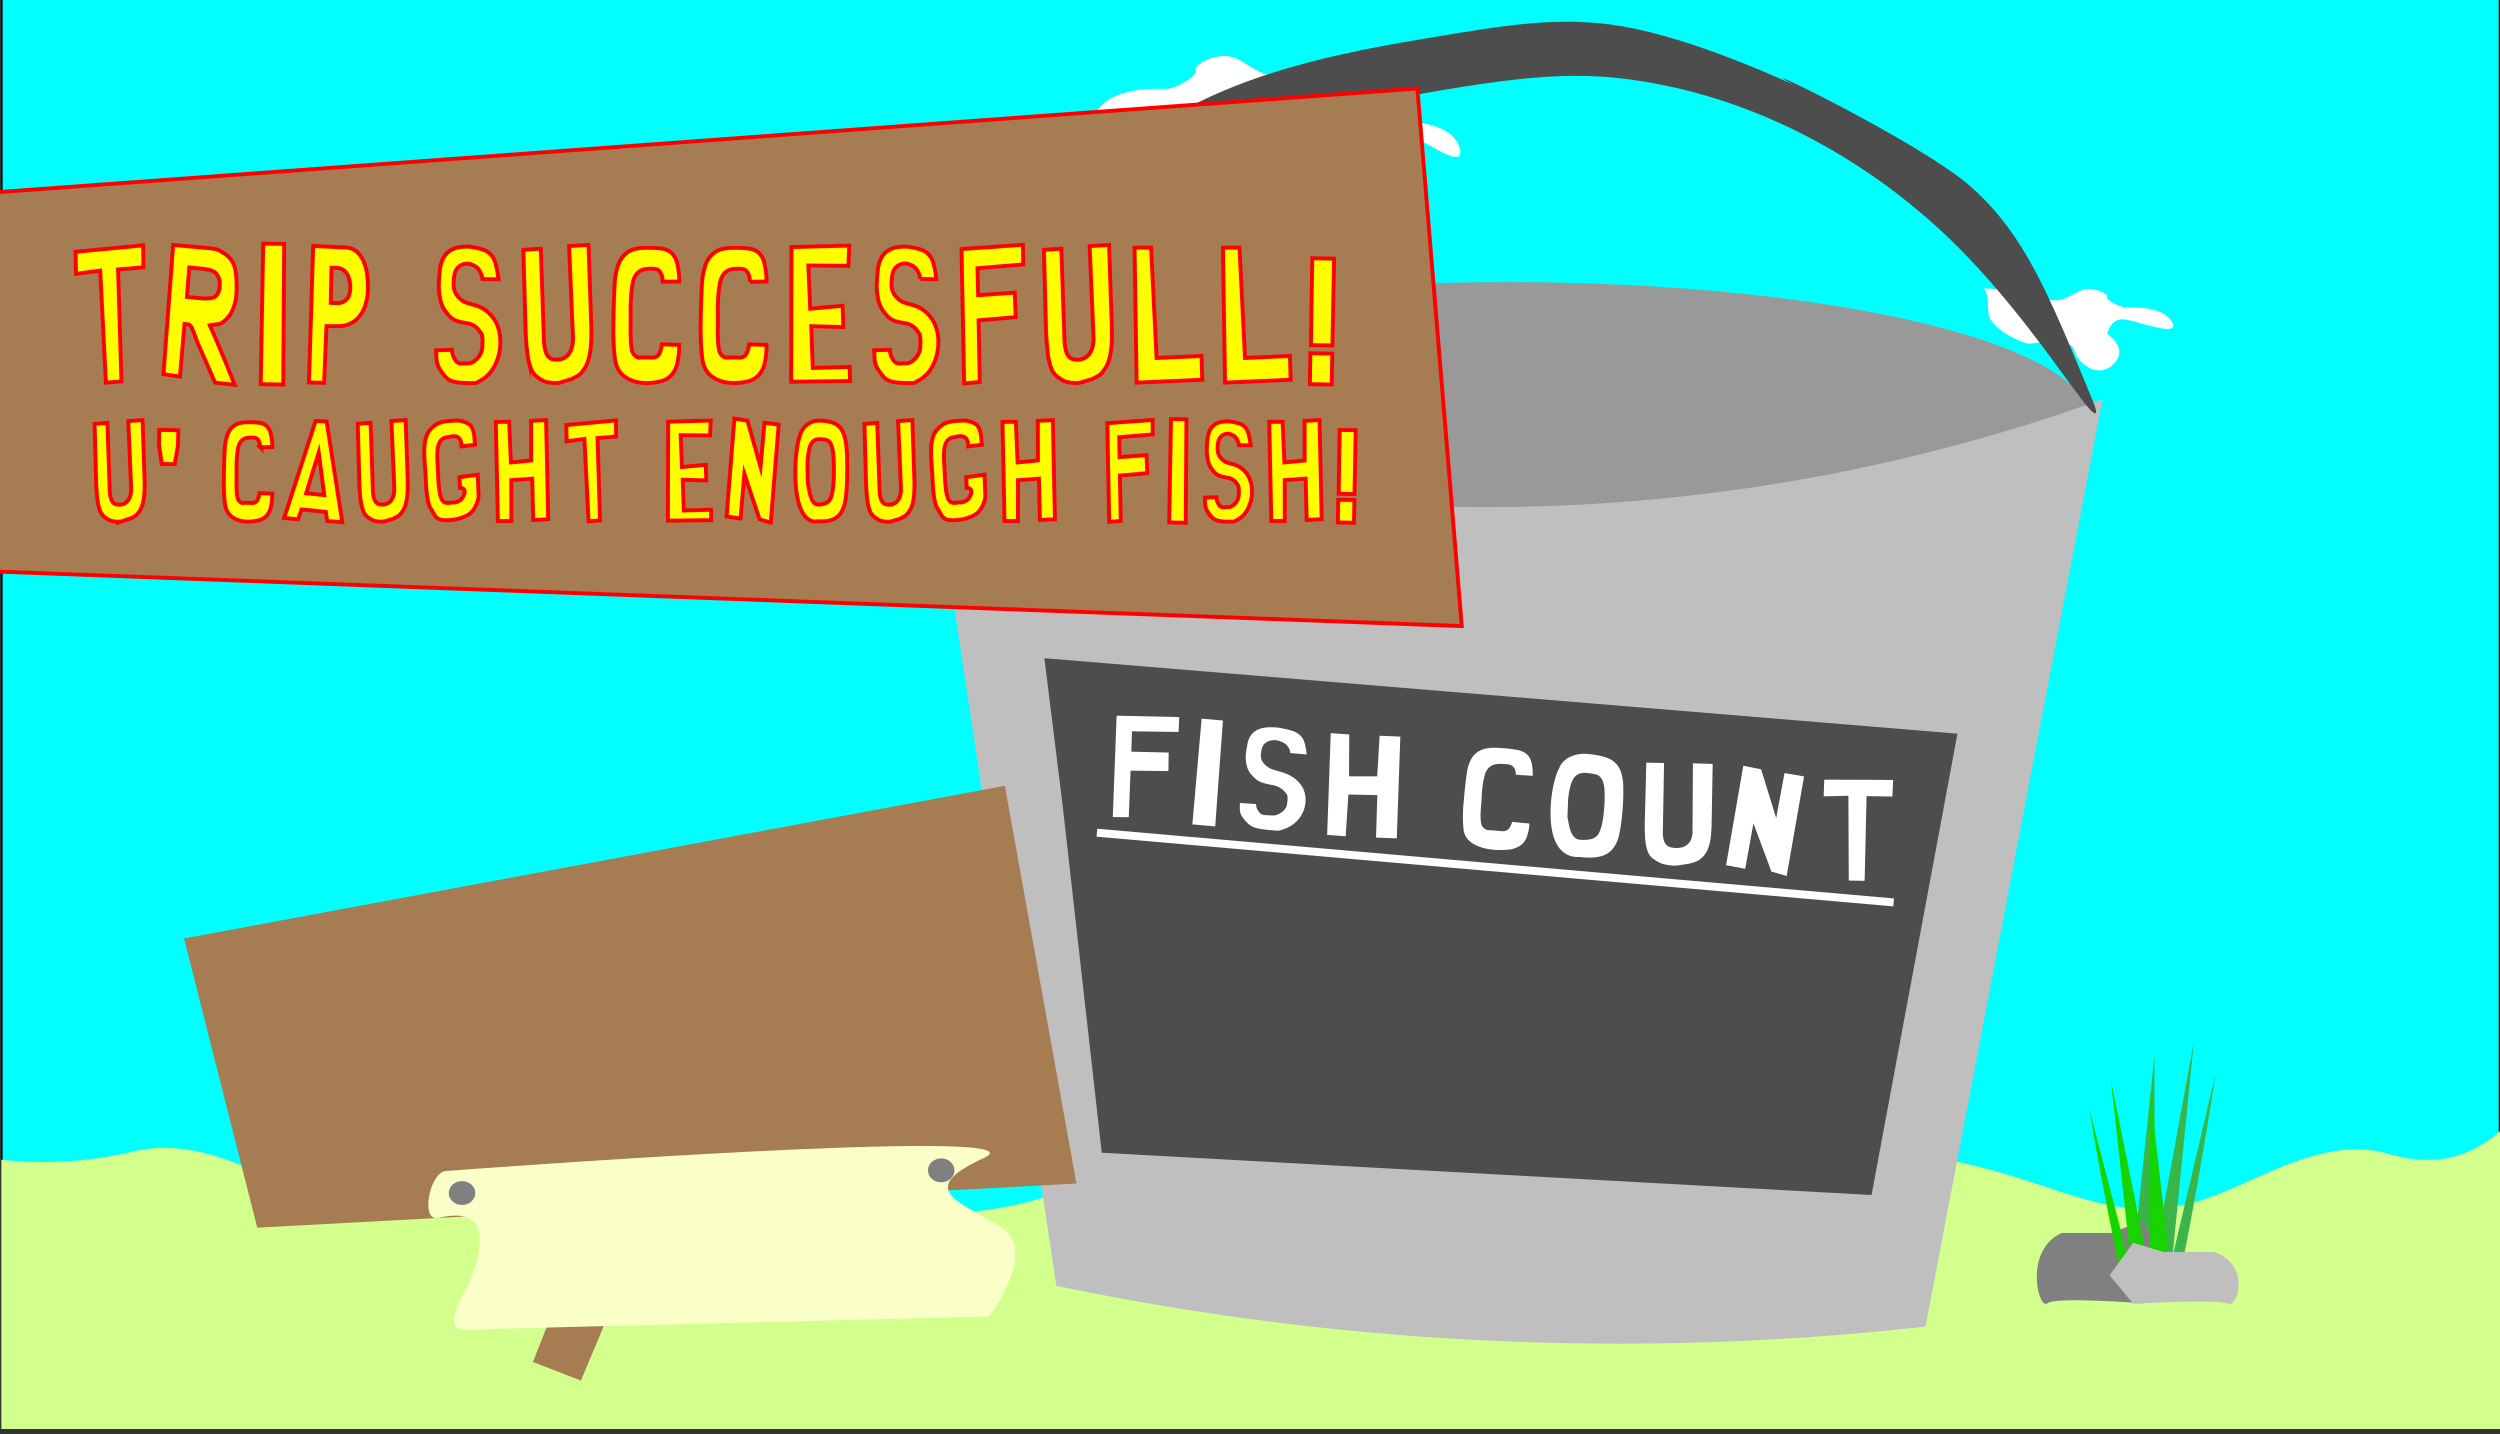 <svg id="Layer_1" data-name="Layer 1" xmlns="http://www.w3.org/2000/svg" width="1920.96" height="1102" viewBox="0 0 1920.96 1102">
  <rect x="0" y="0" width="1920.96" height="1102" fill="#333333" stroke="none"/>
  <defs>
    <style>
      .cls-1 {
        fill: aqua;
      }

      .cls-2 {
        fill: #fff;
      }

      .cls-3 {
        fill: #d3ff8d;
      }

      .cls-4 {
        fill: #39b54a;
      }

      .cls-5 {
        fill: gray;
      }

      .cls-6 {
        fill: #17d400;
      }

      .cls-7 {
        fill: #bfbfbf;
      }

      .cls-8 {
        fill: #999;
      }

      .cls-9 {
        fill: #4d4d4d;
      }

      .cls-10, .cls-12 {
        fill: #a67c52;
      }

      .cls-10, .cls-11 {
        stroke: red;
        stroke-miterlimit: 10;
        stroke-width: 3px;
      }

      .cls-11 {
        fill: #ff0;
      }

      .cls-13 {
        fill: #f9ffc6;
      }
    </style>
  </defs>
  <g>
    <g>
      <rect class="cls-1" x="1.46" y="-3.5" width="1919" height="1101"/>
      <path d="M1920-3V1097H2V-3H1920m1-1H1V1098H1921V-4Z"/>
    </g>
    <path class="cls-2" d="M1558.9,264c5.07,0,32-5.46,34.87,5.06s18.66,22.7,30.49,10.51-5.07-23-5.07-23,2.25-13.55,15.21-10.84,41.7,13.55,34.37,1.36-30.48-10.84-35-10.84-15.75-5.42-14.62-8.12-12.39-8.81-20.85-4.74-16.34,10.83-28.17,5.41-48.78-8.13-46.08-6.77,3.31,6.19,3.83,18.28S1553.83,264,1558.9,264Z"/>
    <path class="cls-2" d="M1009.4,116.11c5,.88,32.78-1.31,33.29,12.45s13.36,31.89,27.75,18.57.12-29.93.12-29.93,5.24-16.69,17.42-11,38.14,24.35,33.62,7.69-27.67-19-32.09-19.75-14.34-9.57-12.63-12.8-10.27-13.26-19.52-9.6-18.53,10.82-29,1.93S982,54.9,984.38,57.08s1.89,8.39-.29,23.74S1004.39,115.23,1009.4,116.11Z"/>
    <path class="cls-2" d="M1012.69,117.68c-7.91,0-49.88-9.7-54.38,9S929.22,167,910.77,145.36s7.91-40.93,7.91-40.93S915.16,80.36,895,85.17s-65,24.08-53.59,2.41,47.53-19.26,54.52-19.26,24.55-9.63,22.8-14.45,19.33-15.65,32.5-8.42,25.49,19.26,43.94,9.63,76.07-14.46,71.86-12-5.17,11-6,32.51S1020.6,117.68,1012.69,117.68Z"/>
    <path class="cls-3" d="M1695,921c41.81-14.18,89.83-47.89,138-35,8.15,2.18,30.06,9.38,55,2a85.58,85.58,0,0,0,33-19v229H1V891.06c5.36.6,13.44,1.36,23.26,1.66C65.79,894,96.09,886.06,106,884c46.7-9.76,91,17.6,128,32,108,42,137.91-32.58,303-14,98.39,11.08,140.15,43.46,237,25,37-7.06,39.34-13.41,74-22,124.67-30.92,184,29.09,311,38,158,11.08,156.57-75.44,311-56C1577.47,900.53,1617.18,947.38,1695,921Z"/>
    <path class="cls-4" d="M1675.33,978.9q13-64.06,23.65-131.62,1.74-11.1,3.39-22.13L1669.24,966,1685.8,799.9,1655.48,966V811L1638.1,976.69Z"/>
    <path class="cls-5" d="M1584.14,947.36c-29.57,13.55-17.71,59.45-11.14,54.11s73,0,73,0l18.07-29.72L1646,938l-23.33,9.41h-38.53Z"/>
    <path class="cls-6" d="M1632.28,990.9q-12.94-58-23.61-119.12-1.74-10-3.39-20l33.09,127.43L1621.82,828.9l30.28,150.29V838.92l17.35,150Z"/>
    <path class="cls-7" d="M1701,961.9c29.57,10,17.71,43.88,11.14,39.94s-73,0-73,0L1621,979.9,1639.09,955l23.33,6.95H1701Z"/>
    <g>
      <ellipse class="cls-8" cx="1158.5" cy="322.25" rx="447" ry="105.5"/>
      <path class="cls-7" d="M711.5,321.82,811.68,988a2120.57,2120.57,0,0,0,309.19,40.89,2125.38,2125.38,0,0,0,358.65-9.57l136-712.54a1395,1395,0,0,1-448.1,82.61A1397.2,1397.2,0,0,1,711.5,321.82Z"/>
      <path class="cls-9" d="M705.84,305.41c-7.17-5.52,76.89-173,241.95-238.8,52.58-21,111.85-31,143-36.27,72.3-12.25,113.75-19.27,166.66-8,55.07,11.73,121.11,43,121.11,43h0c-46.48-25.24,98.63,44.18,137.17,79.31,40.13,36.56,57.59,79,92.52,163.78,1,2.43,3.35,8.25,1.93,9.09-5.48,3.24-51.58-76.37-113.27-135.1-22.39-21.32-111.05-103.49-245.15-121.45-56.52-7.57-106.79,1.46-207.33,19.5-70.66,12.69-104.44,25.21-135,43.93-24.74,15.16-33.65,26-77.27,67.59C753.72,266.78,709.92,308.56,705.84,305.41Z"/>
      <polygon class="cls-9" points="816.5 618.75 846.58 885.75 1438.06 918.23 1504.08 563.75 802.5 505.75 816.5 618.75"/>
      <g>
        <path class="cls-2" d="M906.11,551l-.5,11.41-35.8-.48-.52,15.65,28.69.66-.19,14.23-29.08-.29-1.38,35.77-12.28-.12L858,549.93Z"/>
        <path class="cls-2" d="M939.68,553.63,933.76,635l-17.56-1.53,7.11-81.27Z"/>
        <path class="cls-2" d="M965.11,617.8a14.35,14.35,0,0,0,.27,2.1,11.79,11.79,0,0,0,.42,1.44,4.12,4.12,0,0,0,.63,1.13,10.65,10.65,0,0,1,.82,1.22,5,5,0,0,0,1.77,1.75,6.9,6.9,0,0,0,2.13.74,18,18,0,0,0,2.61.23c1,0,2,.07,3,.16a10.31,10.31,0,0,0,4.58-.57,14.63,14.63,0,0,0,3.75-2.07A11.38,11.38,0,0,0,987.8,621a7.05,7.05,0,0,0,1.15-3.1q.06-.75.21-1.86c.1-.74.16-1.49.2-2.23a10.2,10.2,0,0,0-.14-2.16,3.5,3.5,0,0,0-.73-1.69c-.36-.44-.79-1-1.29-1.59a10.8,10.8,0,0,0-1.93-1.87,17.08,17.08,0,0,0-7.44-3.23q-3.95-.73-6.42-1.46a19.48,19.48,0,0,1-4.16-1.64,14.18,14.18,0,0,1-2.89-2.05c-.82-.75-1.7-1.66-2.64-2.7a15.77,15.77,0,0,1-3.84-7.59,29.32,29.32,0,0,1-.58-8.75q.56-4.15,1.38-8.13a15.64,15.64,0,0,1,3.23-6.89,14.41,14.41,0,0,1,7.18-4.35q4.77-1.43,13.2-.59a79.91,79.91,0,0,1,10.44,2.39A16.28,16.28,0,0,1,999,565a12.91,12.91,0,0,1,3.4,5.72,46.94,46.94,0,0,1,1.61,9l-12.5-1.09a11,11,0,0,0-1.72-4.7,10.16,10.16,0,0,0-2.68-2.74,11.27,11.27,0,0,0-2.61-1.3,8.75,8.75,0,0,1-1.38-.5,11.37,11.37,0,0,0-3.74-.67,12.9,12.9,0,0,0-3.47.42,9.71,9.71,0,0,0-2.85,1.25,7.64,7.64,0,0,0-2,1.75,8.83,8.83,0,0,0-1.34,2.76,22.91,22.91,0,0,0-.66,2.94,17.48,17.48,0,0,0-.23,2.65,6.07,6.07,0,0,0,.15,1.72,7.34,7.34,0,0,0,1.24,3.23,14.61,14.61,0,0,0,2.32,2.65,15.28,15.28,0,0,0,2.84,2,14.36,14.36,0,0,0,3,1.29q3.56,1.11,5.65,1.7a36.59,36.59,0,0,1,3.5,1.13c.93.36,1.74.71,2.43,1a23.72,23.72,0,0,1,2.6,1.47,22.86,22.86,0,0,1,8.53,8.8,20.48,20.48,0,0,1,2,11.07,23.23,23.23,0,0,1-5,12.54,24.33,24.33,0,0,1-11.68,8c-1.16.37-2,.65-2.54.85a5.05,5.05,0,0,1-1.53.34,13.41,13.41,0,0,1-1.92-.06l-3.87-.34q-4.57-.4-7.6-.89a32.09,32.09,0,0,1-5.17-1.23,12.5,12.5,0,0,1-3.68-2,24.71,24.71,0,0,1-3.22-3.1,36.67,36.67,0,0,1-2.54-3.3,9.41,9.41,0,0,1-1.24-2.66,12.63,12.63,0,0,1-.43-3.16c0-1.2,0-2.72,0-4.55Z"/>
        <path class="cls-2" d="M1036.73,564.37l-.16,32.13,21.64,0,1.88-31.18L1076,566l-2.74,78.2-15.94-.59,1-32.66-22.25-.45L1034,642.62l-14.25-1.09,2.79-78.2Z"/>
        <path class="cls-2" d="M1175.23,632.78a34.41,34.41,0,0,1-2.24,10.76,14.12,14.12,0,0,1-5.09,6.38,19,19,0,0,1-8.37,2.86,63.7,63.7,0,0,1-12.41.09,45.63,45.63,0,0,1-5.84-.93,35.61,35.61,0,0,1-6-1.93,23.72,23.72,0,0,1-5.35-3.12,14,14,0,0,1-3.85-4.56,16.6,16.6,0,0,1-1.64-6.39,85.85,85.85,0,0,1-.35-8.86c0-3.15.17-6.27.44-9.38s.51-5.79.71-8q.82-8.43,1.75-15.15a32.31,32.31,0,0,1,3.46-11.32,15.88,15.88,0,0,1,7.55-6.86q5-2.26,14-1.68a123.37,123.37,0,0,1,12.51,1.3,18,18,0,0,1,8,3,11.81,11.81,0,0,1,4.1,6.26,38,38,0,0,1,1.09,10.89l-12.82-.82a5,5,0,0,1-.23-1.39,5.37,5.37,0,0,0-.11-1.09c-.07-.34-.17-.72-.3-1.15a6.16,6.16,0,0,0-.85-1.6,5.46,5.46,0,0,0-1.91-1.94,11.68,11.68,0,0,0-4.58-1c-1.63-.15-3-.21-4.29-.21a19,19,0,0,0-3.3.29,11.26,11.26,0,0,0-2.67.84,11.49,11.49,0,0,0-2.35,1.47,11.8,11.8,0,0,0-3.24,5.52,52,52,0,0,0-1.71,7.9q-.6,4.24-.78,8.35c-.13,2.74-.27,5.07-.44,7s-.31,4-.41,5.84-.11,3.6,0,5.17a17.73,17.73,0,0,0,.61,4.15,5.06,5.06,0,0,0,1.64,2.69,15.29,15.29,0,0,0,1.56,1.07,5.26,5.26,0,0,0,1.47.55,8.88,8.88,0,0,0,1.89.16c.71,0,1.65.05,2.81.15,2.08.18,3.88.36,5.4.52a9.73,9.73,0,0,0,3.87-.23,5.5,5.5,0,0,0,2.75-2,15.55,15.55,0,0,0,2.15-4.84Z"/>
        <path class="cls-2" d="M1198.5,589.07a15.71,15.71,0,0,1,2.6-3.67,17,17,0,0,1,4.44-3.36,24.87,24.87,0,0,1,6.2-2.28,25.18,25.18,0,0,1,8-.43q9.78.85,15.55,3.16a17,17,0,0,1,8.68,7.31q2.91,5,3.3,13.49a171.21,171.21,0,0,1-.78,21.68,126.29,126.29,0,0,1-2.36,16.42,25.26,25.26,0,0,1-5.06,11,17.79,17.79,0,0,1-9.63,5.71q-6.08,1.53-16,.35a17.23,17.23,0,0,1-9.77-2.06A19,19,0,0,1,1197,650a31.86,31.86,0,0,1-3.9-9.52,60.37,60.37,0,0,1-1.6-11.39,94.5,94.5,0,0,1,.2-12,106.48,106.48,0,0,1,1.5-11.44,75.67,75.67,0,0,1,2.42-9.62,31,31,0,0,1,2.85-6.55Zm5.9,38.92q.49,2.19,1,5a32.39,32.39,0,0,0,1.42,5.5,13.58,13.58,0,0,0,2.67,4.58,6.79,6.79,0,0,0,4.66,2.19,30,30,0,0,0,7.09-.23,10.2,10.2,0,0,0,5.77-2.75,8.92,8.92,0,0,0,2-3,36.11,36.11,0,0,0,1.51-4.36,46.75,46.75,0,0,0,1.15-5.38c.3-1.95.54-4,.72-6a109.51,109.51,0,0,0,.51-16.38q-.42-5.8-2.17-8.63A7.46,7.46,0,0,0,1226,595a49.9,49.9,0,0,0-7.13-1.08q-6.81-.58-9.89,4.41t-4.07,16.27Z"/>
        <path class="cls-2" d="M1316,587l-.85,47.52q-.09,3.3-.38,6.62a46.18,46.18,0,0,1-1,6.44,29.38,29.38,0,0,1-2,6,16.79,16.79,0,0,1-3.56,5c-.76.67-1.38,1.2-1.87,1.61a12.29,12.29,0,0,1-1.42,1,8.3,8.3,0,0,1-1.49.75c-.53.2-1.18.44-1.93.7-1.13.3-1.94.53-2.44.69s-1,.29-1.46.4-1.11.21-1.92.3-2,.27-3.7.53c-.88.12-1.66.24-2.36.37a12.91,12.91,0,0,1-2,.2c-.65,0-1.37,0-2.15,0a26.13,26.13,0,0,1-2.7-.29,40,40,0,0,1-5-1,17.37,17.37,0,0,1-3.93-1.72,29.71,29.71,0,0,1-3.46-2.18,12.51,12.51,0,0,1-2.37-2.26,11.26,11.26,0,0,1-1.62-2.74,31.83,31.83,0,0,1-1.24-3.73,30.77,30.77,0,0,1-.76-4.22q-.3-2.52-.42-5.16c-.08-1.75-.14-3.4-.17-4.94s0-2.73,0-3.6L1265,586l13.62.29-.92,52.77c-.09,4.09.58,7.18,2,9.27s4.11,3.18,8.07,3.26,6.91-.88,9.19-3,3.45-5.28,3.54-9.37l.31-52.72Z"/>
        <path class="cls-2" d="M1353.21,591.11l11.57,37.46L1371.2,594l15,2.61-13.34,76.48-11.71-3.38-13.85-37.06-6.3,34.9-14.71-2.74,13.23-76.43Z"/>
        <path class="cls-2" d="M1454.68,599.29l-.61,12.75-19.83-.29-1.49,65.06-12.18-.21-.3-65.17-19,.49.47-12.86Z"/>
        <path class="cls-2" d="M842.58,642.9l.53-6.1,612.2,53.56-.53,6.1Z"/>
      </g>
    </g>
    <g>
      <polygon class="cls-10" points="-7.31 148.03 1089.09 68 1123.19 481.08 -7.31 439.01 -7.31 181.5 -7.31 148.03"/>
      <g>
        <path class="cls-11" d="M110,188.51l.19,16.89L90.72,207l2.6,86.09L81.37,294,77,207.92l-18.59,2.52-.33-17Z"/>
        <path class="cls-11" d="M133.05,188.21l28.08,2.53q2.53.31,4,.6a14.82,14.82,0,0,1,2.53.7,9.1,9.1,0,0,1,1.94,1.06,18.4,18.4,0,0,0,2.2,1.33,18.89,18.89,0,0,1,8.15,9.71,21.74,21.74,0,0,1,1.09,4.44,55.05,55.05,0,0,1,.61,5.81c.11,2,.17,4.05.16,6.08s-.05,3.8-.14,5.34a36.36,36.36,0,0,1-3.51,13.53,22.24,22.24,0,0,1-7.64,8.71,9.21,9.21,0,0,1-4.1,1.15c-1.81.17-3.55.41-5.22.73.18.45.62,1.42,1.29,2.93s1.73,3.94,3.18,7.28,3.35,7.86,5.73,13.53,5.35,13,8.9,22L165.24,294l-13-29.66c-.41-.89-.86-2-1.36-3.45s-1-2.83-1.56-4.22-1.05-2.65-1.5-3.76a13.56,13.56,0,0,0-1.06-2.19,9.21,9.21,0,0,1-.85-.87,1.15,1.15,0,0,0-.45-.41,5.89,5.89,0,0,0-.59-.14,6.78,6.78,0,0,0-1.07-.09l-2-.29-3.55,40.45-12.68-1.87ZM153,229.07c.26,0,.78.05,1.54.13s1.62.12,2.57.14,1.89,0,2.93-.05a14.88,14.88,0,0,0,2.65-.32,5.65,5.65,0,0,0,4-2.53,10.52,10.52,0,0,0,2-5.61c.08-.88.14-1.68.19-2.4a10.11,10.11,0,0,0-.11-2.25,12.53,12.53,0,0,0-.64-2.45,13.09,13.09,0,0,0-1.56-2.9,6,6,0,0,0-2-2,11.39,11.39,0,0,0-2.69-1.16,23.64,23.64,0,0,0-2.9-.65c-1-.15-1.85-.29-2.66-.44l-10.89-1.11-1.81,22.66Z"/>
        <path class="cls-11" d="M218.35,187.41l-.71,108.08-17.31-.31,1.89-108Z"/>
        <path class="cls-11" d="M265.65,190.19a13.24,13.24,0,0,1,8.33,3.12,20.86,20.86,0,0,1,5.37,7.45,37.3,37.3,0,0,1,2.78,10.51,77.49,77.49,0,0,1,.54,12.28,42.32,42.32,0,0,1-1.85,10.59,27.19,27.19,0,0,1-4.4,8.6,20.18,20.18,0,0,1-7,5.75,21.19,21.19,0,0,1-9.48,2.11l-9.09,0-1.79,43.52-11.68-.21L240.62,189Zm-7.89,42.69a12.31,12.31,0,0,0,5.29-.67,8.34,8.34,0,0,0,3.49-2.44,9.57,9.57,0,0,0,1.9-3.73,21.44,21.44,0,0,0,.72-4.44,31.64,31.64,0,0,0-.36-4.89,17.35,17.35,0,0,0-1.5-5,11.42,11.42,0,0,0-3.13-4,8.74,8.74,0,0,0-5.16-1.84l-4.3-.21-.57,27.05Z"/>
        <path class="cls-11" d="M347.22,268.8a24.11,24.11,0,0,0,.39,2.74c.15.69.32,1.3.5,1.86a6.14,6.14,0,0,0,.69,1.43,15.53,15.53,0,0,1,.88,1.53,5.68,5.68,0,0,0,1.84,2.15,5.5,5.5,0,0,0,2.14.76,12,12,0,0,0,2.57,0c.94-.07,1.94-.09,3-.08a7.91,7.91,0,0,0,4.45-1.21,14.94,14.94,0,0,0,3.55-3.1,15.14,15.14,0,0,0,2.44-4.08,11.77,11.77,0,0,0,.93-4.21c0-.66.05-1.48.1-2.47s.06-2,.05-3a18.36,18.36,0,0,0-.27-2.84,5.25,5.25,0,0,0-.82-2.16c-.38-.54-.83-1.19-1.36-2a12.27,12.27,0,0,0-2-2.28,16.29,16.29,0,0,0-3-2.1,13.89,13.89,0,0,0-4.48-1.43,54.16,54.16,0,0,1-6.38-1.3,16.08,16.08,0,0,1-4.18-1.76,14.14,14.14,0,0,1-3-2.42c-.85-.92-1.77-2-2.76-3.32a22.75,22.75,0,0,1-4.23-9.64,51.53,51.53,0,0,1-1.12-11.5c.19-3.69.48-7.32.85-10.87a25.53,25.53,0,0,1,2.73-9.43,15.33,15.33,0,0,1,6.77-6.44q4.58-2.37,12.89-2.09a60.17,60.17,0,0,1,10.39,2.13,14.36,14.36,0,0,1,6.38,3.94,17.73,17.73,0,0,1,3.69,7.22A79.13,79.13,0,0,1,383,214.65l-12.32-.22a17.27,17.27,0,0,0-2-6,11.49,11.49,0,0,0-2.8-3.35,9.66,9.66,0,0,0-2.64-1.47,7.64,7.64,0,0,1-1.39-.52,8.49,8.49,0,0,0-3.71-.52,10.11,10.11,0,0,0-3.36.89,9.35,9.35,0,0,0-2.73,1.94,9.75,9.75,0,0,0-1.82,2.51,14.24,14.24,0,0,0-1.15,3.77c-.22,1.34-.37,2.66-.46,3.95a30.52,30.52,0,0,0-.06,3.53,10.92,10.92,0,0,0,.26,2.25,11.58,11.58,0,0,0,1.41,4.15,18.08,18.08,0,0,0,2.44,3.27,15.64,15.64,0,0,0,2.92,2.43,11.59,11.59,0,0,0,3.06,1.41q3.54,1.11,5.64,1.68a30,30,0,0,1,3.5,1.15c.94.39,1.76.77,2.45,1.13a22.42,22.42,0,0,1,2.64,1.7,26.2,26.2,0,0,1,8.91,10.78,34.64,34.64,0,0,1,2.63,14.43,38.71,38.71,0,0,1-4.09,17.05,27.1,27.1,0,0,1-10.94,11.72c-1.12.6-1.93,1.05-2.44,1.38a4.12,4.12,0,0,1-1.48.6,11.09,11.09,0,0,1-1.89.1l-3.81-.07c-3-.05-5.5-.2-7.5-.43a23.35,23.35,0,0,1-5.14-1.11,11,11,0,0,1-3.73-2.21,27.56,27.56,0,0,1-3.35-3.79c-1.18-1.65-2.08-3-2.7-4.1a14.13,14.13,0,0,1-1.38-3.39,21.65,21.65,0,0,1-.61-4.14c-.11-1.58-.2-3.59-.29-6Z"/>
        <path class="cls-11" d="M452.2,188.2l2.14,62.86c.07,2.9.09,5.83,0,8.78a84.27,84.27,0,0,1-.59,8.6,51,51,0,0,1-1.64,8.09,24.48,24.48,0,0,1-3.17,6.9c-.7,1-1.28,1.73-1.73,2.31a15.21,15.21,0,0,1-1.32,1.53,8,8,0,0,1-1.42,1.13c-.51.32-1.13.7-1.85,1.12-1.09.51-1.87.9-2.34,1.15a14.87,14.87,0,0,1-1.41.67,14.09,14.09,0,0,1-1.87.59c-.78.21-2,.56-3.59,1.06q-1.27.38-2.28.72a9.32,9.32,0,0,1-2,.46c-.64.08-1.34.13-2.1.16a17,17,0,0,1-2.67-.11,30.72,30.72,0,0,1-5-.84,14.69,14.69,0,0,1-3.95-1.89A28.47,28.47,0,0,1,412,289a14.54,14.54,0,0,1-2.47-2.75,16.47,16.47,0,0,1-1.75-3.46q-.72-2-1.45-4.81a53.13,53.13,0,0,1-1-5.5q-.45-3.3-.74-6.78t-.47-6.5c-.13-2-.21-3.61-.26-4.76L402.15,192l13.37-.95,2.4,69.79q.25,8.11,2.53,12t8.11,3.51a10.81,10.81,0,0,0,8.81-4.89q3.13-4.61,2.89-12.72l-3-69.67Z"/>
        <path class="cls-11" d="M521.87,265a60.47,60.47,0,0,1-1.52,14.43,20,20,0,0,1-4.58,8.92,16.84,16.84,0,0,1-8,4.61,47.14,47.14,0,0,1-12.16,1.34,32.53,32.53,0,0,1-5.78-.66,27.55,27.55,0,0,1-6-2,21.07,21.07,0,0,1-5.44-3.6,17,17,0,0,1-4.06-5.64,27.55,27.55,0,0,1-2-8.28q-.63-5.43-.89-11.67c-.18-4.16-.22-8.3-.15-12.44s.13-7.69.18-10.69q.3-11.21.77-20.18a55.55,55.55,0,0,1,2.69-15.29,19.92,19.92,0,0,1,7-9.81q4.76-3.48,13.56-3.59a90,90,0,0,1,12.34.48,14.44,14.44,0,0,1,8,3.24,15.62,15.62,0,0,1,4.41,7.86,66,66,0,0,1,1.76,14.29l-12.62.17a8.34,8.34,0,0,1-.31-1.82,10.23,10.23,0,0,0-.17-1.42c-.09-.44-.22-.94-.37-1.49a8.9,8.9,0,0,0-.94-2,6.19,6.19,0,0,0-2-2.38q-1.23-.84-4.56-.9a31.92,31.92,0,0,0-4.21.16,13.6,13.6,0,0,0-3.21.7,9.9,9.9,0,0,0-2.57,1.37,12.26,12.26,0,0,0-2.21,2.18,18.13,18.13,0,0,0-2.83,7.6,90.09,90.09,0,0,0-1.18,10.6q-.33,5.67-.25,11.12c0,3.63.06,6.72,0,9.27s-.06,5.27,0,7.75.12,4.77.28,6.84a30.41,30.41,0,0,0,.85,5.42,7.11,7.11,0,0,0,1.78,3.4,13.83,13.83,0,0,0,1.59,1.25,4.14,4.14,0,0,0,1.48.59,7.1,7.1,0,0,0,1.86,0,22,22,0,0,1,2.77-.09c2.05,0,3.83.09,5.32.16a7.37,7.37,0,0,0,3.78-.69,6.2,6.2,0,0,0,2.57-2.92,25.65,25.65,0,0,0,1.81-6.6Z"/>
        <path class="cls-11" d="M589,265a60,60,0,0,1-1.52,14.43,20,20,0,0,1-4.58,8.92,16.79,16.79,0,0,1-8,4.61,47.11,47.11,0,0,1-12.15,1.34,32.64,32.64,0,0,1-5.79-.66,27.55,27.55,0,0,1-6-2,21.07,21.07,0,0,1-5.44-3.6,17,17,0,0,1-4.06-5.64,27.29,27.29,0,0,1-2-8.28q-.64-5.43-.9-11.67T538.36,250q.1-6.2.19-10.69.29-11.21.76-20.18A55.92,55.92,0,0,1,542,203.86a19.92,19.92,0,0,1,7-9.81q4.75-3.48,13.56-3.59a90.2,90.2,0,0,1,12.35.48,14.44,14.44,0,0,1,8,3.24,15.56,15.56,0,0,1,4.42,7.86A66.07,66.07,0,0,1,589,216.33l-12.62.17a9,9,0,0,1-.31-1.82,10.23,10.23,0,0,0-.17-1.42c-.09-.44-.21-.94-.37-1.49a8.49,8.49,0,0,0-.94-2,6.1,6.1,0,0,0-2-2.38q-1.23-.84-4.56-.9a31.76,31.76,0,0,0-4.2.16,13.8,13.8,0,0,0-3.22.7,9.9,9.9,0,0,0-2.57,1.37,12.6,12.6,0,0,0-2.21,2.18,18.13,18.13,0,0,0-2.82,7.6,90,90,0,0,0-1.19,10.6c-.21,3.78-.3,7.49-.25,11.12s.06,6.72,0,9.27-.06,5.27,0,7.75.11,4.77.27,6.84a29.47,29.47,0,0,0,.86,5.42,7,7,0,0,0,1.77,3.4,13.83,13.83,0,0,0,1.59,1.25,4.19,4.19,0,0,0,1.49.59,7,7,0,0,0,1.85,0,22.2,22.2,0,0,1,2.77-.09c2,0,3.83.09,5.33.16a7.37,7.37,0,0,0,3.78-.69,6.25,6.25,0,0,0,2.57-2.92,26.14,26.14,0,0,0,1.8-6.6Z"/>
        <path class="cls-11" d="M652.55,188.7l-.66,15.56L621.13,204l1.42,33.21,24.89-2.27.55,16.38-24.64-.7,1.15,32.09,28.43-.76.2,10.83-45.25.53.29-103.46Z"/>
        <path class="cls-11" d="M683.77,268.8a24.11,24.11,0,0,0,.39,2.74c.15.69.32,1.3.5,1.86a6.14,6.14,0,0,0,.69,1.43,15.53,15.53,0,0,1,.88,1.53,5.76,5.76,0,0,0,1.84,2.15,5.5,5.5,0,0,0,2.14.76,12.05,12.05,0,0,0,2.57,0c.94-.07,1.94-.09,3-.08a7.91,7.91,0,0,0,4.45-1.21,14.75,14.75,0,0,0,3.55-3.1,15.14,15.14,0,0,0,2.44-4.08,11.77,11.77,0,0,0,.93-4.21c0-.66,0-1.48.1-2.47s.06-2,0-3a18.36,18.36,0,0,0-.27-2.84,5.25,5.25,0,0,0-.82-2.16c-.38-.54-.83-1.19-1.36-2a12.27,12.27,0,0,0-2-2.28,16.29,16.29,0,0,0-3-2.1,13.89,13.89,0,0,0-4.48-1.43,54.16,54.16,0,0,1-6.38-1.3,16.08,16.08,0,0,1-4.18-1.76,14.14,14.14,0,0,1-3-2.42c-.85-.92-1.77-2-2.76-3.32a22.75,22.75,0,0,1-4.23-9.64,51.53,51.53,0,0,1-1.12-11.5c.19-3.69.48-7.32.85-10.87a25.53,25.53,0,0,1,2.73-9.43,15.33,15.33,0,0,1,6.77-6.44q4.59-2.37,12.9-2.09a60.23,60.23,0,0,1,10.38,2.13,14.36,14.36,0,0,1,6.38,3.94,17.73,17.73,0,0,1,3.69,7.22,77.85,77.85,0,0,1,2.14,11.72l-12.32-.22a17.27,17.27,0,0,0-2-6,11.49,11.49,0,0,0-2.8-3.35,9.66,9.66,0,0,0-2.64-1.47,7.64,7.64,0,0,1-1.39-.52,8.49,8.49,0,0,0-3.71-.52,10.11,10.11,0,0,0-3.36.89,9.48,9.48,0,0,0-2.73,1.94,10,10,0,0,0-1.82,2.51,14.24,14.24,0,0,0-1.15,3.77c-.21,1.34-.37,2.66-.46,3.95a32.94,32.94,0,0,0-.06,3.53,10.92,10.92,0,0,0,.26,2.25,11.41,11.41,0,0,0,1.42,4.15,17.58,17.58,0,0,0,2.43,3.27,15.64,15.64,0,0,0,2.92,2.43,11.59,11.59,0,0,0,3.06,1.41q3.54,1.11,5.64,1.68a29.35,29.35,0,0,1,3.5,1.15c.94.39,1.76.77,2.45,1.13a21.62,21.62,0,0,1,2.64,1.7,26.2,26.2,0,0,1,8.91,10.78A34.64,34.64,0,0,1,721,263.51a38.71,38.71,0,0,1-4.09,17.05A27.1,27.1,0,0,1,706,292.28c-1.12.6-1.93,1.05-2.44,1.38a4.12,4.12,0,0,1-1.48.6,11,11,0,0,1-1.88.1l-3.82-.07c-3-.05-5.5-.2-7.5-.43a23.35,23.35,0,0,1-5.14-1.11,11,11,0,0,1-3.73-2.21,27.56,27.56,0,0,1-3.35-3.79c-1.18-1.65-2.08-3-2.7-4.1a14.55,14.55,0,0,1-1.38-3.39,21.65,21.65,0,0,1-.61-4.14c-.1-1.58-.2-3.59-.29-6Z"/>
        <path class="cls-11" d="M786,188.08l.23,15.12-35.12,2.88.47,20.73,28.15-1.95.7,18.82-28.5,2.47.88,47.4-12,1-2-103.17Z"/>
        <path class="cls-11" d="M852.18,188.2l2.13,62.86q.12,4.35.05,8.78a84.27,84.27,0,0,1-.59,8.6,51,51,0,0,1-1.64,8.09,24.48,24.48,0,0,1-3.17,6.9c-.71,1-1.28,1.73-1.73,2.31a14,14,0,0,1-1.33,1.53,7.6,7.6,0,0,1-1.41,1.13c-.51.32-1.13.7-1.85,1.12-1.09.51-1.87.9-2.35,1.15a13.66,13.66,0,0,1-1.4.67,14.09,14.09,0,0,1-1.87.59c-.79.21-2,.56-3.59,1.06-.85.25-1.61.49-2.29.72a9.1,9.1,0,0,1-2,.46c-.64.08-1.34.13-2.11.16a16.87,16.87,0,0,1-2.66-.11,30.72,30.72,0,0,1-5-.84,14.56,14.56,0,0,1-3.95-1.89,28.47,28.47,0,0,1-3.53-2.53,14.54,14.54,0,0,1-2.47-2.75,16,16,0,0,1-1.75-3.46,49.08,49.08,0,0,1-1.45-4.81,50.57,50.57,0,0,1-1-5.5q-.45-3.3-.74-6.78c-.19-2.31-.34-4.48-.47-6.5s-.21-3.61-.26-4.76L802.13,192l13.37-.95,2.4,69.79q.26,8.11,2.53,12t8.11,3.51a10.81,10.81,0,0,0,8.81-4.89q3.14-4.61,2.89-12.72l-3-69.67Z"/>
        <path class="cls-11" d="M884.47,190.26l4.24,84.81,34.56-1.58.51,18.29L873.36,294l-1.61-103.7Z"/>
        <path class="cls-11" d="M952.39,190.26l4.25,84.81,34.55-1.58.52,18.29L941.29,294l-1.61-103.7Z"/>
        <path class="cls-11" d="M1023.69,271.73l-.41,23.75-16.82-.3.42-23.74Zm1.38-73-.39,22-.88,44.72-16.52-.29.68-44.72.38-22Z"/>
      </g>
      <g>
        <path class="cls-11" d="M109.53,322.79,111.1,369q.09,3.19,0,6.45a62.86,62.86,0,0,1-.43,6.32,38.91,38.91,0,0,1-1.2,6,18.18,18.18,0,0,1-2.34,5.08c-.52.7-.94,1.27-1.27,1.7a12.84,12.84,0,0,1-1,1.12,5.83,5.83,0,0,1-1,.83l-1.37.83c-.79.37-1.37.65-1.72.84a10.62,10.62,0,0,1-1,.49,10.89,10.89,0,0,1-1.38.44q-.87.22-2.64.78c-.62.18-1.18.36-1.68.53a7.14,7.14,0,0,1-1.44.34c-.47.05-1,.09-1.55.11a12.46,12.46,0,0,1-2-.08,21.54,21.54,0,0,1-3.67-.62,10.63,10.63,0,0,1-2.91-1.39,19.84,19.84,0,0,1-2.59-1.86,10.18,10.18,0,0,1-1.82-2,12.17,12.17,0,0,1-1.29-2.55c-.35-1-.71-2.14-1.07-3.53a40.8,40.8,0,0,1-.74-4c-.22-1.62-.4-3.29-.54-5s-.25-3.29-.35-4.78-.15-2.66-.19-3.5l-1.21-45.87,9.83-.7,1.76,51.31q.2,6,1.86,8.87t6,2.58a8,8,0,0,0,6.49-3.6c1.53-2.26,2.24-5.37,2.12-9.35l-2.2-51.23Z"/>
        <path class="cls-11" d="M122.38,330.32l14.6.26-.21,11.73-2.55,14.37-9.92-.17-2.12-14.45Z"/>
        <path class="cls-11" d="M209.2,379.23a43.9,43.9,0,0,1-1.12,10.6,14.71,14.71,0,0,1-3.37,6.57,12.41,12.41,0,0,1-5.9,3.39,34.84,34.84,0,0,1-8.93,1,24,24,0,0,1-4.26-.48,20.47,20.47,0,0,1-4.43-1.44,15.94,15.94,0,0,1-4-2.64,12.67,12.67,0,0,1-3-4.15,20.17,20.17,0,0,1-1.47-6.09q-.48-4-.66-8.58t-.11-9.15q.07-4.56.14-7.86.21-8.24.56-14.83a40.54,40.54,0,0,1,2-11.25,14.57,14.57,0,0,1,5.12-7.21q3.5-2.56,10-2.64a66,66,0,0,1,9.08.35,10.57,10.57,0,0,1,5.87,2.38,11.5,11.5,0,0,1,3.25,5.78,49.57,49.57,0,0,1,1.29,10.51l-9.28.13a6.59,6.59,0,0,1-.23-1.34,6.85,6.85,0,0,0-.13-1.05,10.74,10.74,0,0,0-.27-1.09,6.3,6.3,0,0,0-.69-1.5,4.42,4.42,0,0,0-1.46-1.74,6.52,6.52,0,0,0-3.35-.67,24.37,24.37,0,0,0-3.1.12,10.86,10.86,0,0,0-2.36.51,7.45,7.45,0,0,0-1.89,1,9.43,9.43,0,0,0-1.63,1.6,13.3,13.3,0,0,0-2.07,5.59,66.53,66.53,0,0,0-.88,7.8q-.23,4.17-.18,8.17t0,6.82q0,3,0,5.7c0,1.83.09,3.5.2,5a21.92,21.92,0,0,0,.64,4,5.08,5.08,0,0,0,1.3,2.49A9.72,9.72,0,0,0,185,386a2.86,2.86,0,0,0,1.09.43,5.11,5.11,0,0,0,1.37,0,16.68,16.68,0,0,1,2-.07c1.51,0,2.82.07,3.92.12a5.44,5.44,0,0,0,2.78-.51,4.56,4.56,0,0,0,1.89-2.15,19.28,19.28,0,0,0,1.32-4.85Z"/>
        <path class="cls-11" d="M231.68,391.44,229.06,399l-10.73-1,24.17-74.49,8.48.34,12,77.36-11.56-.83-1.07-7.06Zm13.2-43.68L235.27,379l13.9,1.45Z"/>
        <path class="cls-11" d="M311.7,322.79,313.27,369q.08,3.19,0,6.45a62.86,62.86,0,0,1-.44,6.32,36.65,36.65,0,0,1-1.2,6,18.18,18.18,0,0,1-2.34,5.08c-.51.7-.93,1.27-1.27,1.7a11.34,11.34,0,0,1-1,1.12,5.5,5.5,0,0,1-1,.83c-.37.24-.83.51-1.36.83-.8.37-1.37.65-1.72.84a10,10,0,0,1-2.41.93q-.87.22-2.64.78c-.63.18-1.19.36-1.68.53a7.39,7.39,0,0,1-1.45.34c-.46.05-1,.09-1.54.11a12.42,12.42,0,0,1-2-.08,21.68,21.68,0,0,1-3.68-.62,10.63,10.63,0,0,1-2.91-1.39,20.54,20.54,0,0,1-2.59-1.86,10.5,10.5,0,0,1-1.82-2A11.69,11.69,0,0,1,279,392.3a36.13,36.13,0,0,1-1.07-3.53,38.07,38.07,0,0,1-.74-4c-.22-1.62-.41-3.29-.54-5s-.26-3.29-.35-4.78-.16-2.66-.19-3.5l-1.21-45.87,9.83-.7,1.76,51.31q.18,6,1.86,8.87c1.12,1.93,3.1,2.79,6,2.58a8,8,0,0,0,6.48-3.6c1.54-2.26,2.25-5.37,2.13-9.35l-2.2-51.23Z"/>
        <path class="cls-11" d="M353,366.69l14.09-1.94.68,16.9a25.34,25.34,0,0,1-3.45,9.28,14.87,14.87,0,0,1-5.94,5.35,32.88,32.88,0,0,1-5.23,2,37.57,37.57,0,0,1-6.7,1.27,28.56,28.56,0,0,1-6.7,0,8.47,8.47,0,0,1-3.81-1.5,8.76,8.76,0,0,1-2.41-2.93q-1-1.82-2.46-4.21a14.87,14.87,0,0,1-1.95-4.87,59.49,59.49,0,0,1-1.13-6.47c-.27-2.28-.47-4.57-.61-6.85s-.25-4.36-.31-6.24c-.22-3.85-.47-7.59-.76-11.2a93.67,93.67,0,0,1-.27-10.17,37.89,37.89,0,0,1,1.23-8.66,16,16,0,0,1,3.75-6.78,29.92,29.92,0,0,1,2.45-2.26,17,17,0,0,1,2.68-1.8,14.57,14.57,0,0,1,3.22-1.23,35.82,35.82,0,0,1,4.06-.75c2.9-.27,5.33-.42,7.27-.46a15.74,15.74,0,0,1,5.09.67c1.24.45,2.27.85,3.09,1.22a8.39,8.39,0,0,1,2,1.23,6.07,6.07,0,0,1,1.31,1.48,11,11,0,0,1,.92,1.88,20.22,20.22,0,0,1,1.27,5.29q.35,3,.6,6.78L354.64,343a11.24,11.24,0,0,0-1.24-5.41,4.75,4.75,0,0,0-2.73-2.18,8.19,8.19,0,0,0-3.68-.11c-1.36.23-2.75.5-4.17.8a7.09,7.09,0,0,0-4.73,3.22,15.22,15.22,0,0,0-1.88,6.37,61,61,0,0,0-.09,9.29q.31,5.37.62,11.92t.95,10.45a20.81,20.81,0,0,0,1.66,6.09,5.07,5.07,0,0,0,2.63,2.69,7.18,7.18,0,0,0,3.88.14,10.55,10.55,0,0,1,1.7-.16l1.29,0a4.94,4.94,0,0,0,1.53-.24,17.75,17.75,0,0,0,2.41-1l1.64-1.18a15.56,15.56,0,0,0,1.87-3,7.65,7.65,0,0,0,.79-2.82,2.64,2.64,0,0,0-.78-2.1,4,4,0,0,0-2.84-.85Z"/>
        <path class="cls-11" d="M391.21,324.1l1.36,31.22,15.6-1.52-.08-30.42,11.52-.58L421.23,399l-11.52.57-.78-31.79-16.06,1.17,0,31.39-10.32,0-1.59-76.16Z"/>
        <path class="cls-11" d="M473.29,323l.14,12.42-14.3,1.16,1.92,63.3-8.79.68-3.21-63.28-13.66,1.85-.25-12.53Z"/>
        <path class="cls-11" d="M546.1,323.15l-.48,11.44-22.62-.2,1,24.43,18.3-1.67.4,12-18.12-.51.85,23.59,20.9-.55.15,8-33.27.38.21-76.07Z"/>
        <path class="cls-11" d="M574.33,323.26l10.06,35.55,3-34,10.94,1.46-6.1,75.24-8.58-2.43-11.69-35-2.94,34.35-10.73-1.59,6-75.2Z"/>
        <path class="cls-11" d="M614.77,334.23a16.8,16.8,0,0,1,1.7-3.76,14.24,14.24,0,0,1,3-3.58,16.28,16.28,0,0,1,4.36-2.67,13.88,13.88,0,0,1,5.72-1,30.75,30.75,0,0,1,11.34,1.94,13.09,13.09,0,0,1,6.6,6.47c1.55,3.11,2.55,7.39,3,12.87s.59,12.51.44,21.11q-.16,9.36-.94,16.12a30.57,30.57,0,0,1-3.15,11.08,13.86,13.86,0,0,1-6.67,6.24q-4.31,1.9-11.53,1.49a9.63,9.63,0,0,1-7.14-1.28,15.63,15.63,0,0,1-5.06-5.77,35.66,35.66,0,0,1-3.24-9,77,77,0,0,1-1.68-11c-.32-3.83-.45-7.73-.41-11.67s.23-7.69.56-11.23.76-6.7,1.3-9.51a37.88,37.88,0,0,1,1.75-6.57Zm6,37.37c.31,1.39.63,3,.94,4.82a39.17,39.17,0,0,0,1.28,5.23,13.72,13.72,0,0,0,2.14,4.26,4.26,4.26,0,0,0,3.45,1.79,16.22,16.22,0,0,0,5.11-.74,7.33,7.33,0,0,0,4-3.08,9.94,9.94,0,0,0,1.28-3.09c.33-1.28.63-2.73.88-4.35s.45-3.38.58-5.3.21-3.89.25-5.89a144.09,144.09,0,0,0-.39-15.95c-.38-3.74-1-6.49-2-8.23a5.46,5.46,0,0,0-3.56-3.1,26.85,26.85,0,0,0-5.19-.52q-4.92-.09-6.92,5t-2.18,16.1Z"/>
        <path class="cls-11" d="M701.05,322.79,702.62,369q.09,3.19,0,6.45a62.86,62.86,0,0,1-.43,6.32,36.65,36.65,0,0,1-1.2,6,18.18,18.18,0,0,1-2.34,5.08c-.52.7-.94,1.27-1.27,1.7a12.84,12.84,0,0,1-1,1.12,5.83,5.83,0,0,1-1,.83l-1.37.83c-.79.37-1.37.65-1.72.84a10.62,10.62,0,0,1-1,.49,10.89,10.89,0,0,1-1.38.44c-.57.15-1.45.41-2.63.78-.63.18-1.19.36-1.69.53a7.14,7.14,0,0,1-1.44.34c-.47.05-1,.09-1.55.11a12.46,12.46,0,0,1-2-.08,21.72,21.72,0,0,1-3.67-.62,10.63,10.63,0,0,1-2.91-1.39,20.54,20.54,0,0,1-2.59-1.86,10.18,10.18,0,0,1-1.82-2,12.17,12.17,0,0,1-1.29-2.55c-.35-1-.71-2.14-1.07-3.53a40.8,40.8,0,0,1-.74-4c-.22-1.62-.4-3.29-.54-5s-.25-3.29-.35-4.78-.15-2.66-.19-3.5l-1.21-45.87,9.83-.7,1.77,51.31q.18,6,1.86,8.87t6,2.58a8,8,0,0,0,6.48-3.6c1.54-2.26,2.24-5.37,2.12-9.35l-2.2-51.23Z"/>
        <path class="cls-11" d="M742.39,366.69l14.1-1.94.67,16.9a25.34,25.34,0,0,1-3.45,9.28,14.91,14.91,0,0,1-5.93,5.35,32.63,32.63,0,0,1-5.24,2,37.45,37.45,0,0,1-6.69,1.27,28.64,28.64,0,0,1-6.71,0,8.48,8.48,0,0,1-3.8-1.5,8.65,8.65,0,0,1-2.41-2.93q-1-1.82-2.47-4.21a15.1,15.1,0,0,1-1.94-4.87,57.16,57.16,0,0,1-1.13-6.47c-.27-2.28-.48-4.57-.62-6.85s-.24-4.36-.3-6.24c-.22-3.85-.48-7.59-.76-11.2a88.85,88.85,0,0,1-.27-10.17,36.82,36.82,0,0,1,1.23-8.66,15.83,15.83,0,0,1,3.75-6.78,28.37,28.37,0,0,1,2.45-2.26,16.87,16.87,0,0,1,2.67-1.8,14.76,14.76,0,0,1,3.22-1.23,36.67,36.67,0,0,1,4.06-.75c2.91-.27,5.33-.42,7.28-.46a15.74,15.74,0,0,1,5.09.67c1.24.45,2.27.85,3.09,1.22a8.59,8.59,0,0,1,2,1.23,6,6,0,0,1,1.3,1.48,10.29,10.29,0,0,1,.92,1.88,20.21,20.21,0,0,1,1.28,5.29q.35,3,.6,6.78L744,343a11.37,11.37,0,0,0-1.23-5.41A4.81,4.81,0,0,0,740,335.4a8.23,8.23,0,0,0-3.69-.11c-1.36.23-2.75.5-4.17.8a7.14,7.14,0,0,0-4.73,3.22,15.23,15.23,0,0,0-1.87,6.37,61,61,0,0,0-.09,9.29q.3,5.37.62,11.92t.95,10.45a21.16,21.16,0,0,0,1.65,6.09,5.08,5.08,0,0,0,2.64,2.69,7.18,7.18,0,0,0,3.88.14,10.45,10.45,0,0,1,1.69-.16l1.3,0a5,5,0,0,0,1.53-.24,17.75,17.75,0,0,0,2.41-1l1.64-1.18a15,15,0,0,0,1.86-3,7.46,7.46,0,0,0,.79-2.82,2.63,2.63,0,0,0-.77-2.1,4.07,4.07,0,0,0-2.85-.85Z"/>
        <path class="cls-11" d="M780.56,324.1l1.37,31.22,15.59-1.52-.08-30.42L809,322.8,810.58,399l-11.52.57-.77-31.79-16.06,1.17-.05,31.39-10.32,0-1.58-76.16Z"/>
        <path class="cls-11" d="M885.6,322.7l.16,11.11-25.82,2.12.34,15.25L881,349.74l.51,13.84-21,1.82.65,34.85-8.86.76-1.48-75.86Z"/>
        <path class="cls-11" d="M911.64,322.2l-.53,79.47-12.72-.22L899.77,322Z"/>
        <path class="cls-11" d="M934.65,382.05a17.88,17.88,0,0,0,.29,2,12.58,12.58,0,0,0,.37,1.36,4.27,4.27,0,0,0,.5,1.05,10.46,10.46,0,0,1,.65,1.13,4.2,4.2,0,0,0,1.36,1.58,4,4,0,0,0,1.57.56,9.74,9.74,0,0,0,1.89,0q1-.07,2.19-.06a5.8,5.8,0,0,0,3.27-.89,10.87,10.87,0,0,0,2.61-2.28,11.19,11.19,0,0,0,1.8-3,8.57,8.57,0,0,0,.68-3.1c0-.48,0-1.09.07-1.81s.05-1.46,0-2.19a12.77,12.77,0,0,0-.2-2.09,3.9,3.9,0,0,0-.6-1.58l-1-1.45a9.8,9.8,0,0,0-1.48-1.68,11.65,11.65,0,0,0-2.22-1.54,10,10,0,0,0-3.29-1.05,40.15,40.15,0,0,1-4.7-1,11.82,11.82,0,0,1-3.07-1.29A10.65,10.65,0,0,1,933.2,363c-.62-.68-1.3-1.49-2-2.44a16.79,16.79,0,0,1-3.12-7.09,38.38,38.38,0,0,1-.82-8.46c.14-2.71.35-5.38.62-8a19,19,0,0,1,2-6.93,11.34,11.34,0,0,1,5-4.74q3.38-1.74,9.48-1.54a45.31,45.31,0,0,1,7.64,1.57,10.51,10.51,0,0,1,4.69,2.9,13,13,0,0,1,2.71,5.31,57,57,0,0,1,1.58,8.61l-9.06-.15a12.71,12.71,0,0,0-1.45-4.44,8.28,8.28,0,0,0-2.06-2.47,6.7,6.7,0,0,0-1.94-1.07,5.26,5.26,0,0,1-1-.39,6.24,6.24,0,0,0-2.73-.38,7.22,7.22,0,0,0-2.47.66,6.8,6.8,0,0,0-2,1.42,7.29,7.29,0,0,0-1.35,1.84A10.68,10.68,0,0,0,936,340c-.16,1-.27,2-.34,2.9a23.14,23.14,0,0,0,0,2.6,8.15,8.15,0,0,0,.18,1.65,8.55,8.55,0,0,0,1,3.05,12.89,12.89,0,0,0,1.79,2.41,11.83,11.83,0,0,0,2.14,1.79,8.64,8.64,0,0,0,2.25,1c1.74.55,3.13,1,4.15,1.24a19.62,19.62,0,0,1,2.58.84c.69.29,1.29.57,1.8.83a19,19,0,0,1,1.94,1.25,19.27,19.27,0,0,1,6.55,7.93A25.42,25.42,0,0,1,962,378.16a28.54,28.54,0,0,1-3,12.54,20,20,0,0,1-8,8.61c-.82.44-1.42.78-1.79,1a3.16,3.16,0,0,1-1.09.44,7.82,7.82,0,0,1-1.39.07l-2.8,0c-2.21,0-4-.14-5.52-.31a17.49,17.49,0,0,1-3.78-.82,8.21,8.21,0,0,1-2.74-1.63,19.82,19.82,0,0,1-2.47-2.78c-.86-1.21-1.52-2.22-2-3a10.26,10.26,0,0,1-1-2.49,15.54,15.54,0,0,1-.45-3c-.08-1.17-.15-2.64-.21-4.42Z"/>
        <path class="cls-11" d="M985.53,324.1l1.37,31.22,15.59-1.52-.08-30.42,11.52-.58,1.62,76.16-11.52.57-.77-31.79-16.06,1.17-.05,31.39-10.32,0-1.58-76.16Z"/>
        <path class="cls-11" d="M1040.69,384.2l-.3,17.47-12.37-.22.3-17.46Zm1-53.64-.28,16.15-.65,32.88-12.15-.21.5-32.88.28-16.16Z"/>
      </g>
    </g>
  </g>
  <path class="cls-12" d="M475.6,893.77c-6-1.21-66.1,152.78-66.1,152.78l36.87,14.25,79.75-190.25-39.88-7.74Z"/>
  <polygon class="cls-12" points="141.4 721.1 197.65 943.34 827.1 909.38 772.1 603.8 141.4 721.1"/>
  <path class="cls-13" d="M337,935.82c55.93-13.55,21,55,21,55s-20.86,31.88,0,31,402.07-10.25,402.07-10.25,37.7-49.4,9.81-68.21-69.9-28.06-14-53.49-400.72,9-413.3,9.9S322.59,939.31,337,935.82Z"/>
  <ellipse class="cls-5" cx="355.01" cy="916.72" rx="10.19" ry="9.18"/>
  <ellipse class="cls-5" cx="723.21" cy="899.29" rx="10.19" ry="9.18"/>
</svg>
